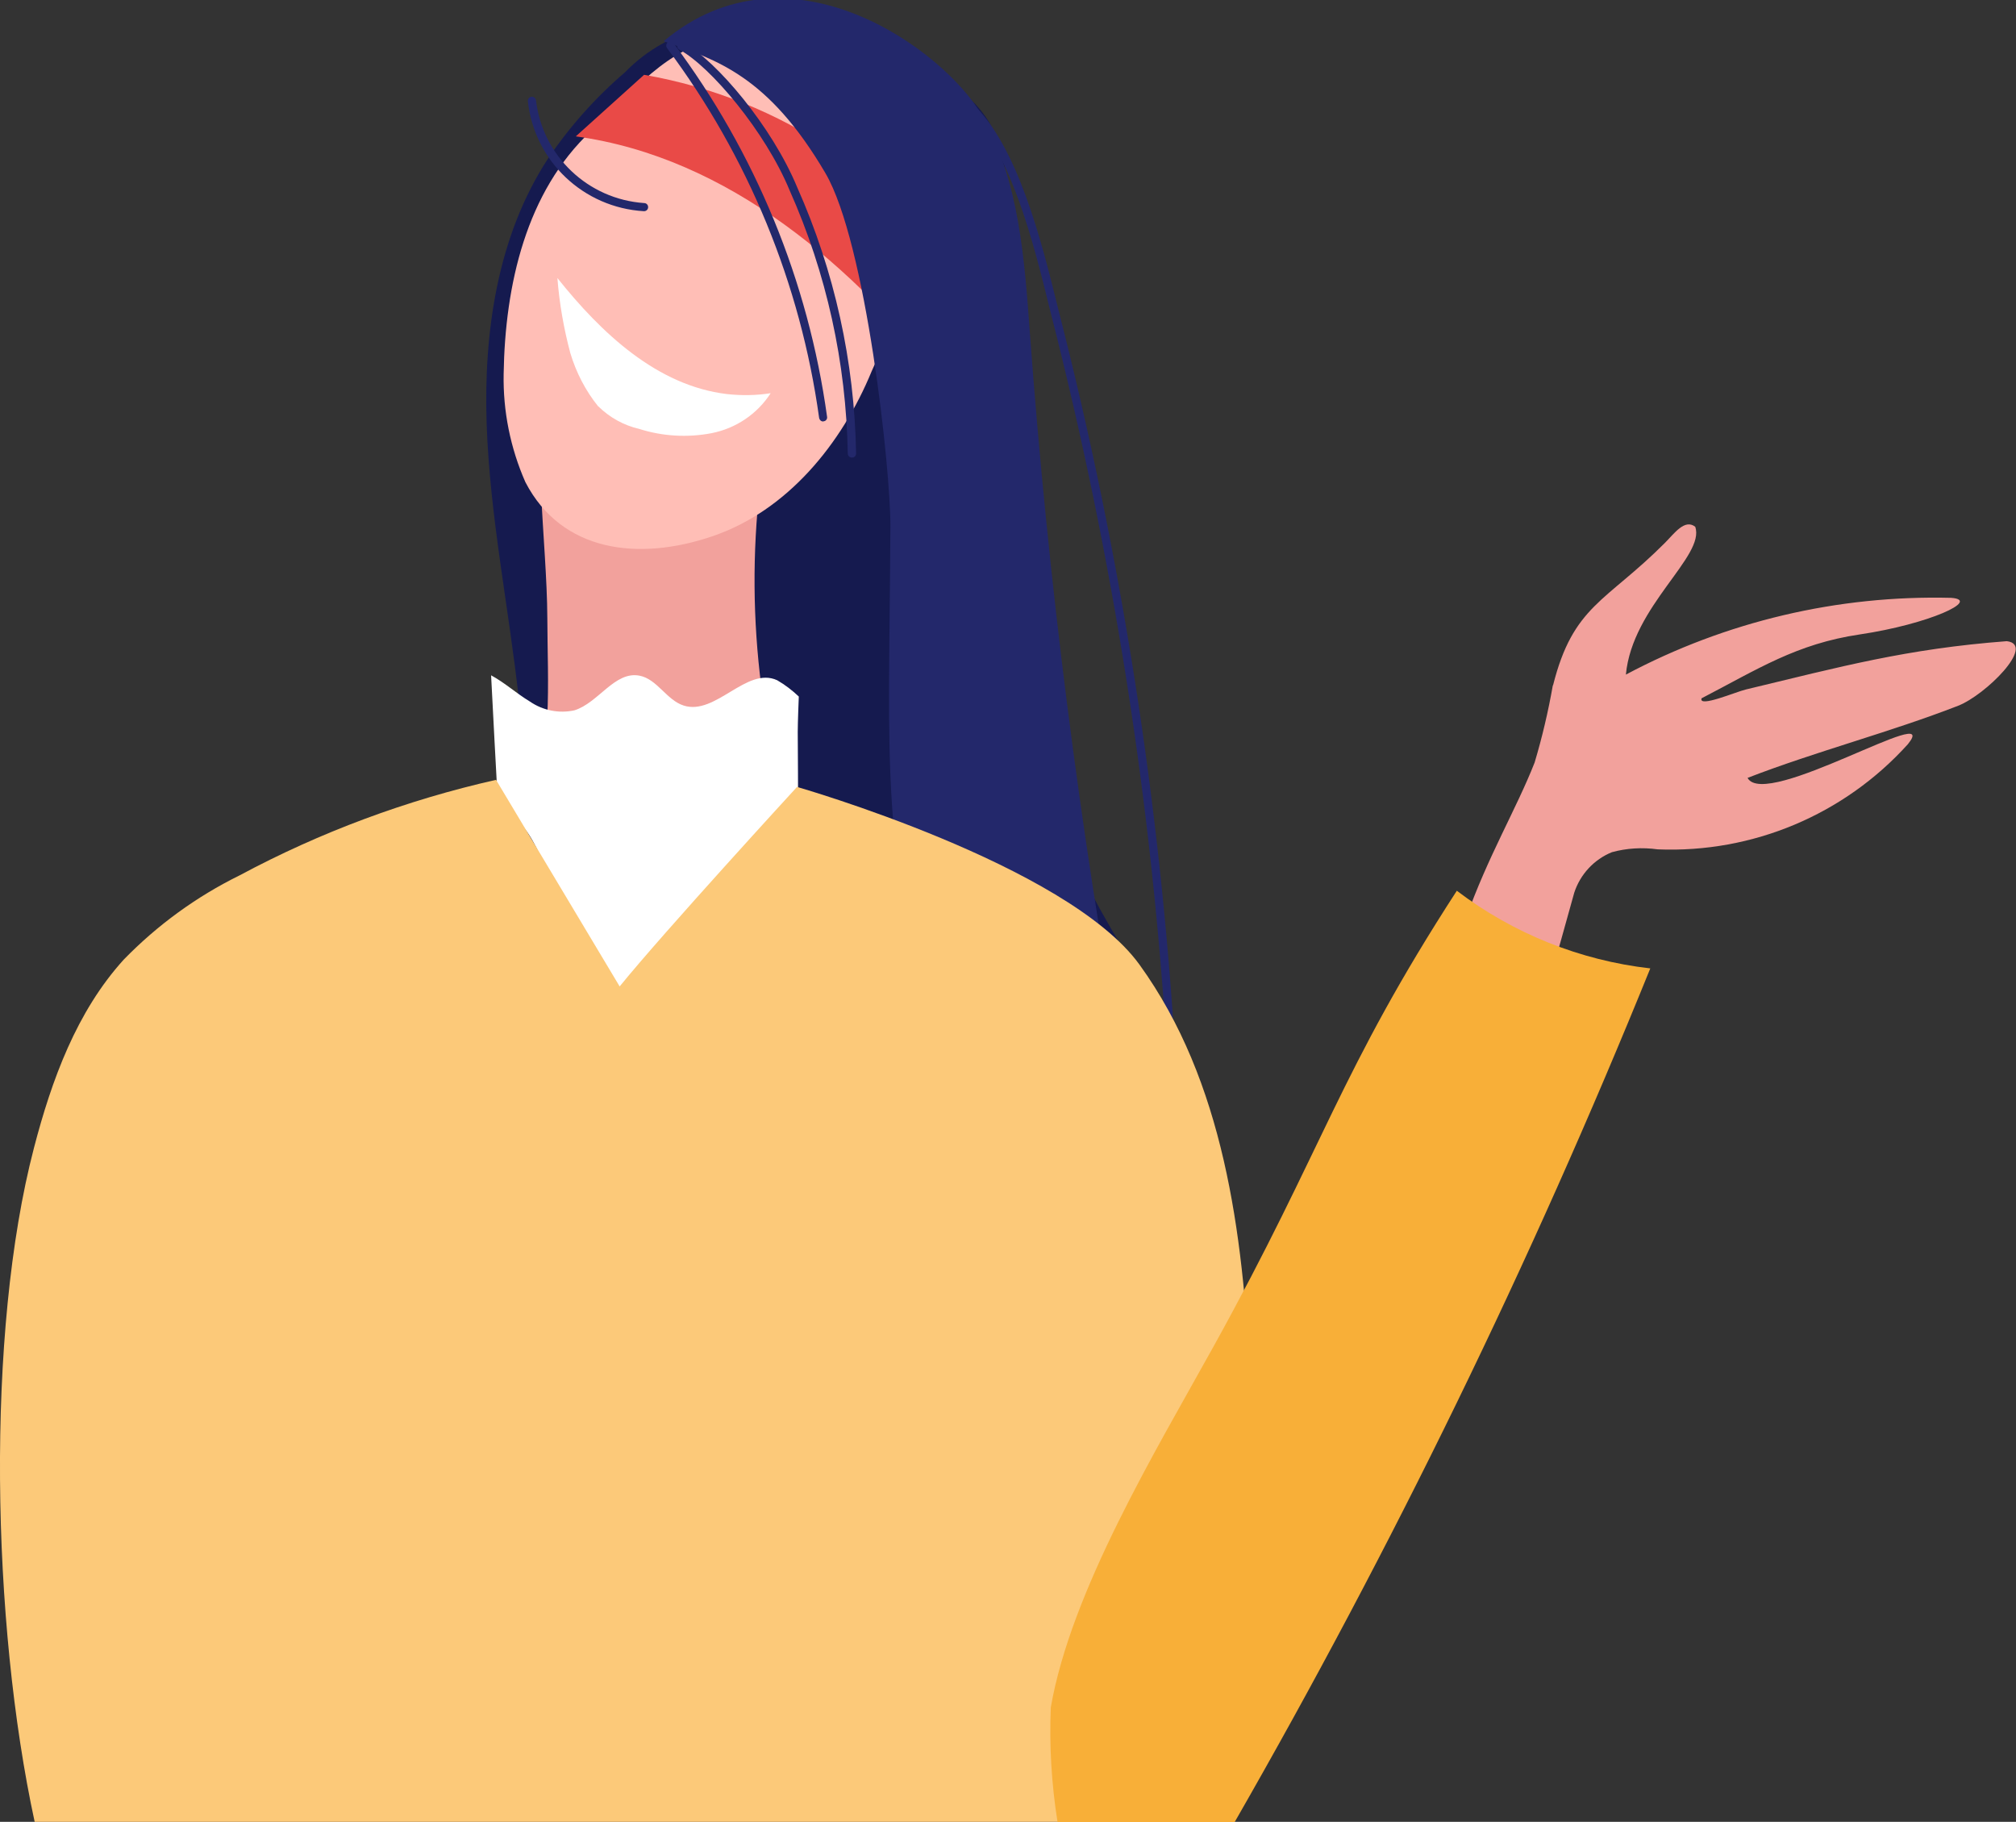 <?xml version="1.0" encoding="UTF-8"?><svg id="Ebene_1" xmlns="http://www.w3.org/2000/svg" width="114" height="103" xmlns:xlink="http://www.w3.org/1999/xlink" viewBox="0 0 114 103"><rect x="0" y="0" width="114" height="103" fill="#333333" stroke="none"/><defs><clipPath id="clippath"><rect width="114" height="103" style="fill:none;"/></clipPath><linearGradient id="Unbenannter_Verlauf_2" x1="-662.36" y1="438.14" x2="-658.43" y2="438.14" gradientTransform="translate(-26831.67 -25129.36) rotate(-180) scale(42.52 -57.49)" gradientUnits="userSpaceOnUse"><stop offset="0" stop-color="#ffbeb6"/><stop offset="1" stop-color="#f2a19c"/></linearGradient></defs><g id="Gruppe_137"><g style="clip-path:url(#clippath);"><g id="Gruppe_136"><path id="Pfad_306" d="M43.51,1.92c-1.15-.34-2.35-.47-3.54-.39-1.76,.37-3.37,1.26-4.62,2.55-1.67,1.43-3.14,3.08-4.37,4.9-2.85,4.37-3.64,9.8-3.46,15.01s1.25,10.35,1.82,15.54c.59,5.38,.64,10.8,.15,16.19,12.01-1.72,24.22-1.34,36.09,1.14-7.82-11.37-12.42-25.59-9.67-39.12,.82-4.01,2.08-8.75-.68-11.77-1.51-1.65-3.84-2.24-6.02-2.74l-5.69-1.32Z" style="fill:#151a4f;"/><path id="Pfad_307" d="M42.85,23.41c.12,0,.23,.04,.33,.1,.31,.21,.27,.75,.2,1.16-1.32,7.5-.8,15.21,1.52,22.47-4.32-3.22-10.06-.01-15.04-1.29,1.43-3.29,1.1-7.2,1.09-10.91-.02-4.36-.94-10.22,0-14.43,3.51,.47,8.4,2.43,11.91,2.9Z" style="fill:#f2a19c;"/><path id="Pfad_308" d="M51.27,10.34c.25,3.66-.43,7.33-1.98,10.65-1.69,4.11-4.77,7.88-8.98,9.32s-8.55,.9-10.6-3.05c-.85-1.93-1.27-4.02-1.23-6.12,.08-5.03,1.27-10.3,4.95-13.74,2.18-2.04,4.45-4.93,7.43-5.18s7.16,1.07,8.87,3.52c1.39,2.01,1.31,2.16,1.55,4.6Z" style="fill:#ffbeb6;"/><path id="Pfad_309" d="M33.84,22.98c.64,.63,1.44,1.07,2.31,1.27,1.32,.42,2.73,.5,4.09,.24,1.37-.27,2.58-1.08,3.34-2.26-.82,.13-1.65,.14-2.47,.05-3.95-.47-7.11-3.45-9.59-6.56,.11,1.43,.36,2.85,.73,4.24,.33,1.1,.86,2.13,1.58,3.02Z" style="fill:#fff;"/><path id="Pfad_310" d="M55.12,16.79c-4.16-6.66-10.96-11.22-18.7-12.56l-3.86,3.48c8.62,1.18,15.76,7.34,21.1,14.21,1.07-1.51,2.18-3.46,1.3-5.1,.38,2.59-.77-2.47,.16-.02Z" style="fill:#e94a47;"/><path id="Pfad_311" d="M53.09,60.88c-3.34-14-2.82-16.71-2.74-31.1,.02-3.2-1.38-16.09-3.68-20-3.22-5.48-6.12-6.39-9.14-7.45,7.12-5.98,15.93,.55,18.02,4.23s2.38,8.08,2.69,12.31c1.03,13.98,2.8,27.89,5.3,41.68-3.49-.1-6.98,0-10.45,.33Z" style="fill:#23286b;"/><g id="Gruppe_132"><path id="Pfad_312" d="M48.18,25.87h0c.13,0,.23-.1,.23-.23-.09-5.19-1.22-10.31-3.33-15.05-1.43-3.45-4.57-7.16-6.42-8.17-.1-.08-.25-.05-.32,.05-.08,.1-.05,.25,.05,.32,.02,.01,.03,.02,.05,.03,1.74,.95,4.84,4.62,6.21,7.94,2.09,4.69,3.2,9.75,3.29,14.88,0,.13,.1,.23,.23,.23Z" style="fill:#23286b;"/></g><g id="Gruppe_133"><path id="Pfad_313" d="M46.54,23.82s.02,0,.03,0c.13-.01,.22-.13,.2-.25,0,0,0,0,0,0-1.06-7.67-4.05-14.94-8.69-21.14-.08-.1-.23-.11-.32-.03-.1,.08-.11,.22-.04,.32,4.59,6.13,7.55,13.33,8.6,20.91,.02,.11,.11,.2,.23,.2Z" style="fill:#23286b;"/></g><g id="Gruppe_134"><path id="Pfad_314" d="M66.23,59.96h.02c.13,0,.22-.12,.22-.24-.85-14.21-3.06-28.3-6.59-42.09l-.09-.36c-.89-3.6-2.24-9.03-4.83-11.45-.09-.08-.24-.08-.32,.02-.08,.09-.08,.23,.01,.32,2.49,2.32,3.82,7.68,4.69,11.22l.09,.36c3.52,13.76,5.73,27.83,6.58,42.01,0,.12,.11,.22,.23,.22Z" style="fill:#23286b;"/></g><path id="Pfad_315" d="M27.77,38.17c.13,2.57,.27,5.14,.41,7.71,0,.11,.02,.24,.12,.29,.06,.03,.13,.03,.2,.02,2.68-.36,4.23,12.14,6.93,12.1,2.86-.04,6.86-12.58,9.7-12.26,0-1.55-.01-3.1-.02-4.65,0-.55,.06-2,.06-2-.37-.35-.77-.66-1.22-.92-1.73-.8-3.48,2.01-5.29,1.43-.97-.31-1.5-1.5-2.5-1.69-1.4-.27-2.32,1.54-3.68,1.96-.87,.19-1.78,.01-2.52-.5-.75-.45-1.41-1.06-2.19-1.48Z" style="fill:#fff;"/><path id="Pfad_316" d="M87.82,38.75c1.14-4.53,2.99-4.71,6.32-8.05,.54-.54,1.12-1.38,1.72-.92,.59,1.66-3.56,4.48-3.92,8.36,5.65-3.01,11.99-4.5,18.39-4.34,1.72,.12-1.26,1.49-5.17,2.07-3.57,.53-5.74,1.95-8.94,3.61-.19,.55,1.95-.37,2.51-.5,5.33-1.28,9.07-2.3,14.75-2.73,1.67,.2-1.21,3.05-2.75,3.65-3.82,1.49-8.1,2.6-11.91,4.08,1,1.84,11.05-4.37,9.07-1.91-3.6,3.99-8.78,6.17-14.15,5.95-.87-.12-1.75-.07-2.59,.16-1.01,.41-1.79,1.25-2.13,2.29-3.92,14.2-8.22,27.64-11.54,36.66-.98-1.36-4.47-13.98-6.02-14.61,3-8.14,8.52-12.39,11.42-20.56,1.26-3.56,2.86-6.2,3.9-8.85,.43-1.44,.77-2.89,1.03-4.37Z" style="fill:url(#Unbenannter_Verlauf_2);"/><g id="Gruppe_135"><path id="Pfad_317" d="M36.42,11.94c.13,0,.23-.1,.23-.23,0-.13-.1-.23-.23-.23-3.17-.22-5.73-2.65-6.11-5.8-.01-.12-.12-.22-.25-.21-.13,.01-.22,.12-.21,.25,0,0,0,0,0,0,.37,3.4,3.15,6.02,6.56,6.22h0Z" style="fill:#23286b;"/></g><path id="Pfad_318" d="M1.96,103c-2.44-11.27-2.77-27.65-.04-38.1,1-3.84,2.41-7.71,5.08-10.65,1.9-1.95,4.11-3.56,6.55-4.76,4.57-2.45,9.45-4.26,14.5-5.4l6.99,11.68c2.5-3.08,10.03-11.28,10.03-11.28,0,0,15.25,4.37,19.36,10.04,4.78,6.61,5.85,15.16,6.26,23.31,.34,6.75-3.08,17.07-4.71,25.17H1.96Z" style="fill:#fcc979;"/><path id="Pfad_319" d="M59.8,103c-.34-2.14-.47-4.31-.38-6.47,1.15-6.61,5.94-14.51,9.19-20.38,6.28-11.34,7.13-15.55,13.77-25.79,3.19,2.42,6.97,3.94,10.94,4.39-6.73,16.6-14.58,32.72-23.5,48.26h-10.02Z" style="fill:#f8af38;"/></g></g></g></svg>